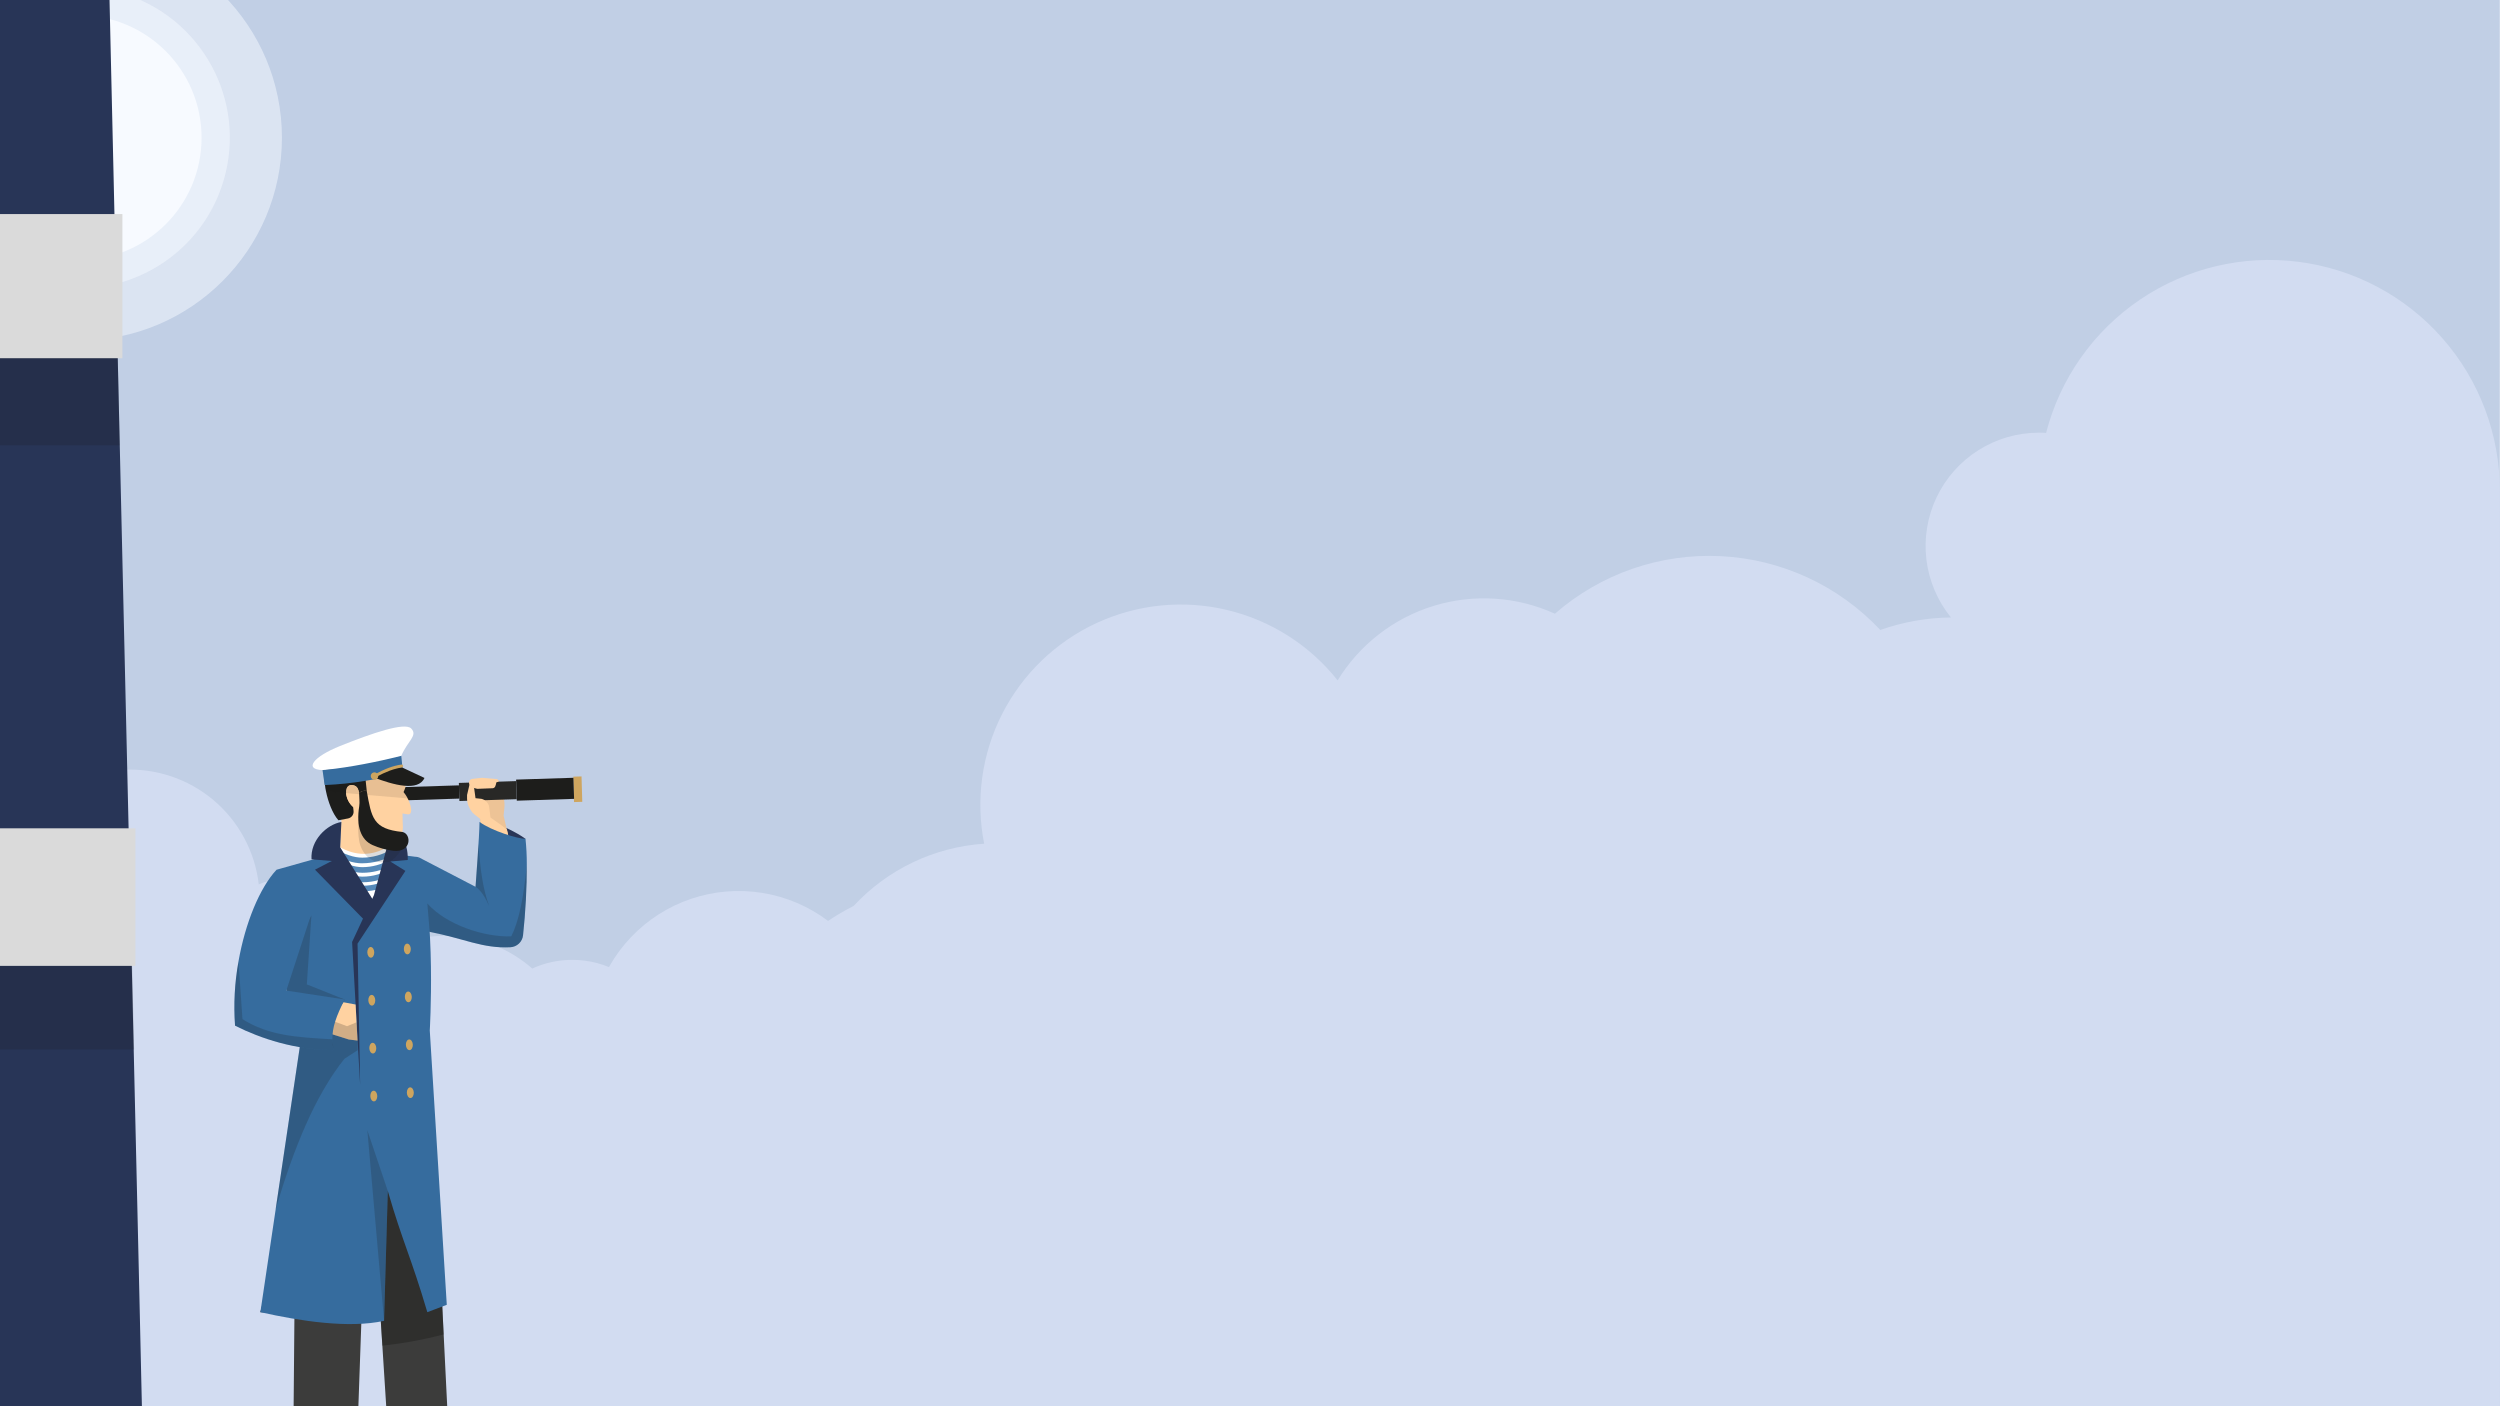 <svg width="1920" height="1080" viewBox="0 0 1920 1080" fill="none" xmlns="http://www.w3.org/2000/svg">
<rect x="0" y="0" width="1920" height="1080" fill="#808080" stroke="none"/>
<g clip-path="url(#clip0)">
<rect width="1920" height="1080" fill="white"/>
<path d="M1919.85 -185H0.05V1094.87H1919.85V-185Z" fill="#C1CFE5"/>
<path opacity="0.5" d="M60.76 261.52C146.784 261.52 216.52 191.784 216.52 105.76C216.52 19.736 146.784 -50 60.76 -50C-25.264 -50 -95 19.736 -95 105.76C-95 191.784 -25.264 261.52 60.76 261.52Z" fill="#F7FAFF"/>
<path opacity="0.5" d="M173.289 132.878C188.263 70.744 150.033 8.235 87.898 -6.74C25.764 -21.714 -36.746 16.516 -51.72 78.651C-66.695 140.785 -28.464 203.295 33.67 218.269C95.805 233.244 158.314 195.013 173.289 132.878Z" fill="#F7FAFF"/>
<path d="M60.761 199.804C112.7 199.804 154.805 157.699 154.805 105.759C154.805 53.82 112.7 11.715 60.761 11.715C8.821 11.715 -33.284 53.82 -33.284 105.759C-33.284 157.699 8.821 199.804 60.761 199.804Z" fill="#F7FAFF"/>
<path d="M1919.85 376.785V1094.87H325.368C296.638 1094.87 269.084 1083.45 248.769 1063.14C228.453 1042.82 217.04 1015.27 217.04 986.54C217.04 957.809 228.453 930.256 248.769 909.94C269.084 889.625 296.638 878.212 325.368 878.212C327.569 878.212 329.745 878.212 331.895 878.416C340.355 850.031 356.605 824.587 378.798 804.972C400.992 785.358 428.241 772.359 457.45 767.452C462.484 749.589 471.798 733.224 484.585 719.775C497.372 706.325 513.247 696.197 530.833 690.269C548.418 684.341 567.185 682.791 585.505 685.754C603.825 688.717 621.146 696.103 635.966 707.273C642.262 703.024 648.819 699.177 655.599 695.754C681.687 667.612 717.55 650.514 755.839 647.964C749.145 614.116 754.025 579.001 769.693 548.261C785.361 517.52 810.909 492.939 842.23 478.467C873.551 463.995 908.828 460.473 942.393 468.465C975.957 476.458 1005.86 495.502 1027.3 522.537C1044.07 495.105 1070.3 474.756 1101.03 465.325C1131.77 455.895 1164.9 458.035 1194.17 471.342C1229.33 440.656 1275.02 424.808 1321.62 427.133C1368.23 429.458 1412.12 449.775 1444.05 483.808C1461.5 477.665 1479.84 474.423 1498.34 474.209C1487.97 461.447 1481.43 446.008 1479.47 429.681C1477.52 413.354 1480.23 396.807 1487.29 381.957C1494.35 367.106 1505.47 354.56 1519.37 345.771C1533.27 336.982 1549.37 332.311 1565.81 332.297C1567.68 332.297 1569.55 332.297 1571.4 332.476C1582.16 290.738 1607.78 254.359 1643.45 230.164C1679.12 205.969 1722.39 195.619 1765.15 201.056C1807.91 206.493 1847.22 227.344 1875.7 259.697C1904.18 292.049 1919.88 333.682 1919.85 376.785Z" fill="#D2DCF1"/>
<path d="M958.798 1033.87C958.798 1050.05 952.372 1065.56 940.932 1077C929.493 1088.44 913.978 1094.87 897.8 1094.87H0.05V690.557C0.09 665.132 9.845 640.683 27.318 622.213C44.792 603.744 68.662 592.65 94.046 591.201C119.43 589.752 144.408 598.059 163.869 614.42C183.33 630.782 195.803 653.962 198.736 679.217C208.166 675.114 218.464 673.409 228.712 674.254C238.961 675.098 248.841 678.467 257.472 684.058C266.102 689.649 273.214 697.29 278.174 706.298C283.133 715.306 285.786 725.402 285.895 735.685C304.42 723.336 326.5 717.443 348.714 718.92C370.928 720.396 392.035 729.159 408.763 743.85C418.4 739.435 428.878 737.156 439.479 737.169C442.697 737.167 445.912 737.372 449.104 737.784C455.527 738.608 461.812 740.286 467.79 742.775C479.949 747.814 490.55 755.994 498.507 766.478C500.011 768.453 501.412 770.503 502.705 772.622C505.242 769.424 507.996 766.405 510.947 763.586C523.233 751.922 538.669 744.116 555.345 741.135C572.021 738.153 589.205 740.127 604.771 746.812C620.337 753.497 633.601 764.6 642.922 778.746C652.242 792.893 657.21 809.461 657.21 826.402C657.21 828.347 657.21 830.267 657.031 832.161C656.782 835.883 656.294 839.585 655.572 843.245C677.147 844.685 697.352 854.33 712.04 870.199C715.833 872.114 719.501 874.269 723.021 876.649C731.364 870.381 741.11 866.239 751.413 864.584C761.717 862.929 772.269 863.809 782.156 867.149C792.043 870.49 800.967 876.189 808.156 883.754C815.345 891.319 820.582 900.522 823.414 910.566C839.862 913.328 855.206 920.647 867.704 931.692C880.201 942.737 889.351 957.065 894.114 973.049C895.342 973.049 896.673 972.921 897.8 972.921C913.969 972.921 929.476 979.341 940.914 990.769C952.352 1002.2 958.785 1017.7 958.798 1033.87Z" fill="#D2DCF1"/>
<path d="M1058.66 455.368C1057.5 454.959 1056.38 454.6 1055.35 454.268L1058.66 455.368Z" fill="#8CA1BF"/>
<path d="M116 1384H-83V-147H80.72L87.128 130.74L88.68 199.24L106.927 989.646L108.478 1058.15L116 1384Z" fill="#283557"/>
<path d="M94 164.403H-83V275.149H94V164.403Z" fill="#DADADA"/>
<path opacity="0.2" d="M92 342H-83V275H90.418L92 342Z" fill="#1D1D1B"/>
<path d="M104 636.146H-83V741.786H104V636.146Z" fill="#DADADA"/>
<path opacity="0.2" d="M103 806H-83V742H101.493L103 806Z" fill="#1D1D1B"/>
<path d="M403.585 644.268C396.965 639.178 384.885 633.858 372.255 628.518L369.375 635.698L398.665 648.038L403.585 644.268Z" fill="#283557"/>
<path d="M395.324 663.007L370.184 645.237L369.644 638.947L368.794 628.947L360.904 611.177L362.774 603.077L363.124 601.567L382.794 599.397L386.544 611.917C387.371 614.68 387.649 617.578 387.364 620.447L386.764 626.447L389.254 637.047L392.684 651.657L395.324 663.007Z" fill="#EDC396"/>
<path d="M446.605 596.29L440.265 596.48L440.85 615.99L447.19 615.8L446.605 596.29Z" fill="#CEA55F"/>
<path d="M440.381 597.33L396.363 598.736L396.881 614.928L440.898 613.522L440.381 597.33Z" fill="#1D1D1B"/>
<path d="M396.415 599.884L352.397 601.29L352.841 615.183L396.859 613.777L396.415 599.884Z" fill="#282826"/>
<path d="M352.462 603.147L308.444 604.554L308.769 614.729L352.787 613.322L352.462 603.147Z" fill="#1D1D1B"/>
<path d="M317.804 880.657L237.214 870.157L199.944 1007.75L286.704 1011.01L312.564 1007.75L339.394 1000.62L317.804 880.657Z" fill="#1D1D1B"/>
<path d="M345.515 1121.76L300.455 1140.28L293.645 1033.45L285.885 911.737L282.855 864.217L281.135 913.157L276.835 1034.86L273.035 1142.27H224.975V1140.23L225.905 1034.72L226.845 929.477L227.425 862.527L227.525 854.127H332.315L334.445 897.127L340.735 1024.82L345.515 1121.76Z" fill="#3C3C3B"/>
<path opacity="0.07" d="M242.754 843.637C244.429 844.575 246.155 845.42 247.924 846.167C246.184 845.297 244.484 844.467 242.754 843.637Z" fill="black"/>
<path opacity="0.4" d="M340.735 1024.82C325.284 1028.9 309.54 1031.79 293.645 1033.45L285.885 911.737L334.445 897.137L340.735 1024.82Z" fill="#1D1D1B"/>
<path d="M330.065 791.367L343.125 1002.09L328.185 1007.75C315.815 965.827 308.965 953.197 297.845 914.687L294.965 1014.4C267.845 1020.4 230.315 1014.55 199.965 1007.75L211.715 928.747V928.657L231.585 795.057C230.885 793.337 230.215 791.597 229.535 789.877C214.755 751.477 208.225 711.047 212.385 667.957L261.515 654.117L295.515 655.117L321.445 658.307C335.385 703.607 330.005 792.457 330.065 791.367Z" fill="#366C9E"/>
<path d="M261.215 650.697C266.965 663.577 294.335 661.747 297.135 650.767L296.195 640.447L294.385 620.377L262.795 616.137L261.705 641.027L261.215 650.697Z" fill="#FFD2A1"/>
<path d="M297.135 650.767L287.445 702.917L261.215 650.697C273.475 657.517 285.435 657.357 297.135 650.767Z" fill="white"/>
<path d="M278.305 662.997C286.836 662.978 295.203 660.656 302.525 656.277L300.245 652.547C293.596 656.532 285.996 658.649 278.245 658.677C271.845 658.677 264.755 656.287 255.925 651.157L253.765 654.917C263.295 660.457 271.095 663.037 278.295 663.037L278.305 662.997Z" fill="#5589B9"/>
<path d="M299.564 660.207C293.125 663.954 285.814 665.944 278.364 665.977C271.974 665.977 264.884 663.547 256.054 658.327L253.904 662.037C263.444 667.667 271.244 670.297 278.454 670.297C285.796 670.276 293.029 668.522 299.564 665.177V660.207Z" fill="#5589B9"/>
<path d="M278.605 677.587C287.173 677.56 295.565 675.154 302.845 670.637L300.525 666.937C293.919 671.043 286.303 673.235 278.525 673.267C272.135 673.267 265.045 670.797 256.215 665.497L254.045 669.197C263.585 674.917 271.395 677.587 278.615 677.587H278.605Z" fill="#5589B9"/>
<path d="M278.754 684.518C287.322 684.488 295.713 682.082 302.994 677.568L300.664 673.918C294.058 678.02 286.441 680.208 278.664 680.238C272.274 680.238 265.184 677.768 256.364 672.478L254.194 676.168C263.734 681.888 271.534 684.558 278.754 684.558V684.518Z" fill="#5589B9"/>
<path d="M295.544 633.287C306.754 637.957 313.544 645.907 313.154 660.437L299.744 661.647L311.354 668.847L274.594 724.717L276.594 833.277L270.404 723.457L287.194 687.457L297.144 650.717L295.544 633.287Z" fill="#283557"/>
<path d="M262.174 631.268C250.784 633.268 238.284 645.428 239.244 659.958L254.744 661.248L241.904 667.918L281.444 708.248L289.444 695.888L261.264 650.748L262.174 631.268Z" fill="#283557"/>
<path opacity="0.15" d="M310.885 646.237C308.885 652.237 305.715 657.697 299.745 661.647C287.265 664.297 279.935 658.577 276.585 648.777C273.585 640.077 275.785 612.237 275.785 612.237C282.555 635.067 293.165 648.917 310.885 646.237Z" fill="#1D1D1B"/>
<path d="M255.375 600.488C255.625 607.168 255.615 609.828 258.125 615.958C259.975 620.458 269.365 618.578 274.125 619.208C273.555 636.368 280.795 645.768 300.255 647.898C307.105 648.648 309.255 640.618 309.415 635.498C309.415 635.498 309.095 626.768 309.125 624.738L312.725 625.358C316.575 626.078 316.305 621.358 314.535 616.528C313.495 613.536 311.927 610.755 309.905 608.318C310.452 607.152 310.927 605.953 311.325 604.728C311.222 599.1 309.808 593.573 307.195 588.588C302.315 579.588 293.675 575.258 284.745 574.758C273.535 574.608 256.065 570.178 255.375 600.488Z" fill="#FFD2A1"/>
<path d="M249.584 602.917C249.76 604.544 250.024 606.159 250.374 607.757C251.974 615.757 255.374 624.867 259.904 629.967L267.234 628.587C268.569 628.34 269.757 627.59 270.556 626.493C271.354 625.395 271.7 624.033 271.524 622.687C271.424 621.687 271.294 620.687 271.204 619.747C268.307 617.201 266.422 613.698 265.894 609.877C265.894 609.617 265.894 609.357 265.894 609.117C265.634 602.747 269.524 602.317 272.334 603.397C274.644 604.277 275.434 606.677 275.784 609.137C276.541 608.382 277.478 607.831 278.507 607.537C279.535 607.244 280.622 607.216 281.664 607.457C281.364 604.684 281.091 602.077 280.844 599.637C280.412 595.894 280.231 592.125 280.304 588.357C280.304 587.787 280.374 587.247 280.424 586.707V586.607C281.214 578.847 285.214 575.607 297.264 578.367C300.924 574.507 290.084 568.537 276.674 570.897C263.674 573.207 254.084 578.957 250.594 590.317C250.494 590.597 250.414 590.877 250.334 591.187C250.334 591.247 250.314 591.317 250.274 591.397C249.891 592.832 249.61 594.293 249.434 595.767C249.202 598.148 249.252 600.548 249.584 602.917Z" fill="#1D1D1B"/>
<path d="M265.884 609.817C265.284 602.737 269.374 602.207 272.294 603.337C274.614 604.237 275.394 606.637 275.754 609.087V609.147C275.754 612.547 275.754 615.887 275.854 619.147C275.763 619.673 275.474 620.145 275.047 620.464C274.619 620.784 274.085 620.928 273.554 620.867C272.676 620.722 271.858 620.33 271.194 619.737C268.282 617.182 266.395 613.657 265.884 609.817Z" fill="#FFD2A1"/>
<path d="M275.765 609.077C276.521 608.324 277.457 607.776 278.484 607.484C279.511 607.191 280.595 607.165 281.635 607.407C285.355 628.087 286.425 636.667 309.085 638.957C316.085 640.357 316.285 654.897 302.085 653.407C296.597 652.726 291.237 651.251 286.175 649.027C277.305 645.127 273.385 634.907 275.895 619.097C276.395 615.937 275.825 612.547 275.795 609.097L275.765 609.077Z" fill="#1D1D1B"/>
<path opacity="0.1" d="M246.114 591.178C247.114 591.348 247.704 591.418 247.704 591.418L249.364 602.918H249.584C249.76 604.544 250.024 606.16 250.374 607.758L265.854 609.118L313.064 613.198C312.208 611.443 311.132 609.803 309.864 608.318C310.412 607.152 310.886 605.953 311.284 604.728C311.154 601.013 310.521 597.333 309.404 593.788C308.822 591.986 308.069 590.245 307.154 588.588L301.354 585.478C301.354 585.478 297.354 585.608 291.154 585.948C288.044 586.118 284.384 586.358 280.454 586.658L279.614 586.728C269.894 587.419 260.215 588.601 250.614 590.268C249.064 590.548 247.534 590.858 246.114 591.178Z" fill="#1D1D1B"/>
<path d="M247.705 591.417L250.255 591.347C260.317 591.116 270.346 590.113 280.255 588.347C283.945 587.697 287.545 586.897 291.075 585.987C296.884 584.52 302.593 582.68 308.165 580.477C313.065 569.007 321.065 564.917 315.815 559.497C310.885 554.407 285.595 563.147 261.215 572.907C240.615 581.147 233.065 590.917 247.705 591.417Z" fill="white"/>
<path d="M247.704 591.417L249.364 602.917H249.584C260.055 602.47 270.489 601.375 280.824 599.637C289.974 598.137 299.514 596.177 309.354 593.837H309.484L308.194 580.507C298.784 582.837 289.504 584.917 280.404 586.627C280.128 586.703 279.848 586.759 279.564 586.797C269.564 588.697 259.834 590.187 250.314 591.207C249.424 591.247 248.564 591.327 247.704 591.417Z" fill="#366C9E"/>
<path d="M325.995 597.458L308.545 589.268C301.825 589.928 295.245 592.268 286.545 596.878C302.305 602.968 321.265 608.078 325.995 597.458Z" fill="#1D1D1B"/>
<path d="M287.785 597.137C287.527 597.137 287.277 597.051 287.075 596.892C286.873 596.733 286.73 596.51 286.669 596.26C286.608 596.01 286.632 595.747 286.738 595.513C286.845 595.278 287.026 595.086 287.255 594.967C296.035 590.277 301.755 588.157 308.345 587.147C308.638 587.118 308.931 587.202 309.164 587.382C309.397 587.562 309.552 587.825 309.596 588.116C309.641 588.407 309.573 588.705 309.405 588.947C309.237 589.189 308.983 589.357 308.695 589.417C302.385 590.417 296.865 592.417 288.325 596.997C288.159 597.088 287.973 597.136 287.785 597.137Z" fill="#CEA55F"/>
<path d="M284.715 595.987C284.733 596.762 285.05 597.5 285.6 598.046C286.15 598.592 286.89 598.905 287.665 598.917C288.041 598.919 288.413 598.845 288.76 598.7C289.107 598.555 289.421 598.342 289.684 598.073C289.947 597.805 290.153 597.486 290.291 597.136C290.428 596.787 290.494 596.413 290.485 596.037C290.454 595.273 290.133 594.549 289.587 594.014C289.04 593.478 288.31 593.172 287.545 593.157C287.173 593.155 286.803 593.226 286.459 593.367C286.114 593.509 285.801 593.717 285.538 593.98C285.275 594.244 285.066 594.557 284.925 594.901C284.784 595.246 284.712 595.615 284.715 595.987Z" fill="#CEA55F"/>
<path d="M287.434 731.407C287.434 733.667 286.324 735.507 284.854 735.507C283.384 735.507 282.144 733.667 282.094 731.407C282.044 729.147 283.204 727.297 284.684 727.297C286.164 727.297 287.394 729.137 287.434 731.407Z" fill="#CEA55F"/>
<path d="M315.494 728.827C315.494 731.097 314.384 732.927 312.904 732.927C311.424 732.927 310.194 731.097 310.154 728.827C310.114 726.557 311.264 724.717 312.734 724.717C314.204 724.717 315.444 726.557 315.494 728.827Z" fill="#CEA55F"/>
<path d="M288.205 768.187C288.255 770.457 287.095 772.297 285.625 772.297C284.155 772.297 282.915 770.457 282.865 768.187C282.815 765.917 283.975 764.087 285.455 764.087C286.935 764.087 288.165 765.917 288.205 768.187Z" fill="#CEA55F"/>
<path d="M316.265 765.617C316.315 767.877 315.155 769.717 313.675 769.717C312.195 769.717 310.965 767.877 310.915 765.617C310.865 763.357 312.035 761.507 313.505 761.507C314.975 761.507 316.215 763.347 316.265 765.617Z" fill="#CEA55F"/>
<path d="M288.974 804.977C289.024 807.247 287.864 809.087 286.394 809.087C284.924 809.087 283.684 807.247 283.634 804.977C283.584 802.707 284.744 800.877 286.214 800.877C287.684 800.877 288.924 802.707 288.974 804.977Z" fill="#CEA55F"/>
<path d="M317.064 802.397C317.064 804.667 315.954 806.507 314.474 806.507C312.994 806.507 311.764 804.667 311.714 802.397C311.664 800.127 312.824 798.297 314.304 798.297C315.784 798.297 316.984 800.137 317.064 802.397Z" fill="#CEA55F"/>
<path d="M289.744 841.767C289.744 844.037 288.634 845.867 287.154 845.867C285.674 845.867 284.444 844.037 284.404 841.767C284.364 839.497 285.514 837.657 286.984 837.657C288.454 837.657 289.694 839.497 289.744 841.767Z" fill="#CEA55F"/>
<path d="M317.805 839.187C317.805 841.457 316.685 843.297 315.215 843.297C313.745 843.297 312.505 841.457 312.455 839.187C312.405 836.917 313.565 835.087 315.045 835.087C316.525 835.087 317.755 836.917 317.805 839.187Z" fill="#CEA55F"/>
<path opacity="0.2" d="M239.174 702.917L235.664 756.027L264.734 767.597C264.734 767.597 253.474 793.187 252.884 792.197C252.294 791.207 202.704 769.857 202.704 769.857L239.174 702.917Z" fill="#1D1D1B"/>
<path opacity="0.2" d="M274.514 796.497L274.724 806.497L264.464 813.227C242.014 841.367 225.464 881.987 211.694 928.787V928.697L231.564 795.097C230.864 793.377 230.194 791.637 229.514 789.917L274.514 796.497Z" fill="#1D1D1B"/>
<path d="M274.564 799.167C273.004 798.947 269.344 798.497 267.774 798.297L248.414 792.227L254.294 783.567L263.694 769.717L273.104 771.467L273.824 785.117L274.564 799.167Z" fill="#FFD2A1"/>
<path opacity="0.2" d="M274.564 799.167C273.004 798.947 269.344 798.497 267.774 798.297L248.414 792.227L254.294 783.567L266.534 788.117L273.824 785.117L274.564 799.167Z" fill="#1D1D1B"/>
<path d="M255.274 798.177C255.314 800.973 255.602 803.761 256.134 806.507C227.014 806.407 200.464 797.777 180.514 787.707C179.32 771.231 180.207 754.671 183.154 738.417V738.367C188.384 708.677 199.504 681.837 212.334 668.007L238.734 702.917L219.884 760.777L264.724 767.617C258.154 780.507 255.164 789.047 255.274 798.177Z" fill="#366C9E"/>
<path opacity="0.2" d="M297.845 914.688L282.095 867.978L294.965 1014.4L297.845 914.688Z" fill="#1D1D1B"/>
<path d="M392.685 651.717C386.475 649.837 371.555 638.177 369.685 638.947H369.635L368.835 628.947L364.205 625.327C363.089 624.455 362.16 623.367 361.475 622.127C361.205 621.657 360.925 621.127 360.625 620.627C359.366 618.4 358.705 615.885 358.705 613.327V610.517L360.435 603.147C360.695 602.227 361.825 602.147 362.815 603.077C363.759 604.032 364.3 605.314 364.325 606.657L365.195 613.017L369.705 613.497C371.026 613.805 372.246 614.444 373.252 615.354C374.258 616.263 375.016 617.414 375.455 618.697L375.545 618.937C375.775 619.637 376.645 627.827 376.645 627.827C376.645 627.827 386.805 634.827 389.295 637.077L392.685 651.717Z" fill="#FFD2A1"/>
<path d="M360.184 601.008V601.068C360.158 601.941 360.429 602.797 360.952 603.496C361.475 604.195 362.22 604.696 363.064 604.918L366.544 605.828L378.334 605.368C380.404 605.288 380.774 602.948 381.174 600.908L382.854 600.228C382.897 600.004 382.893 599.773 382.841 599.551C382.789 599.329 382.691 599.12 382.553 598.938C382.416 598.756 382.241 598.605 382.042 598.495C381.842 598.385 381.622 598.317 381.394 598.298L370.174 597.348L362.804 598.168C362.098 598.245 361.444 598.575 360.962 599.097C360.481 599.619 360.204 600.298 360.184 601.008Z" fill="#FFD2A1"/>
<path d="M401.694 718.328C401.429 720.757 400.307 723.012 398.529 724.689C396.752 726.365 394.435 727.354 391.994 727.478C370.634 728.588 356.334 720.708 329.994 715.678C328.694 715.418 327.354 715.168 325.994 714.938L321.444 658.318L365.214 681.068C365.214 681.068 368.214 641.808 368.274 631.228C377.564 638.098 397.734 644.228 403.584 644.228C404.27 650.735 404.603 657.274 404.584 663.818C404.613 682.027 403.648 700.224 401.694 718.328Z" fill="#366C9E"/>
<path opacity="0.2" d="M401.694 718.327C401.428 720.756 400.306 723.011 398.529 724.688C396.751 726.365 394.434 727.354 391.994 727.477C370.634 728.587 356.334 720.707 329.994 715.677L328.174 693.827C343.114 710.617 372.314 719.827 392.674 719.117C398.524 707.277 402.154 689.547 404.614 663.877C404.63 682.067 403.655 700.243 401.694 718.327Z" fill="#1D1D1B"/>
<path opacity="0.2" d="M367.495 647.917C368.615 666.647 370.975 683.227 375.675 695.807C372.815 689.417 369.555 683.987 365.215 681.037L367.495 647.917Z" fill="#1D1D1B"/>
<path opacity="0.2" d="M256.134 806.507C227.014 806.407 200.464 797.777 180.514 787.707C179.32 771.232 180.207 754.671 183.154 738.417V738.367L186.224 782.677C206.304 795.457 228.044 796.607 255.224 798.177L256.134 806.507Z" fill="#1D1D1B"/>
</g>
<defs>
<clipPath id="clip0">
<rect width="1920" height="1080" fill="white"/>
</clipPath>
</defs>
</svg>

